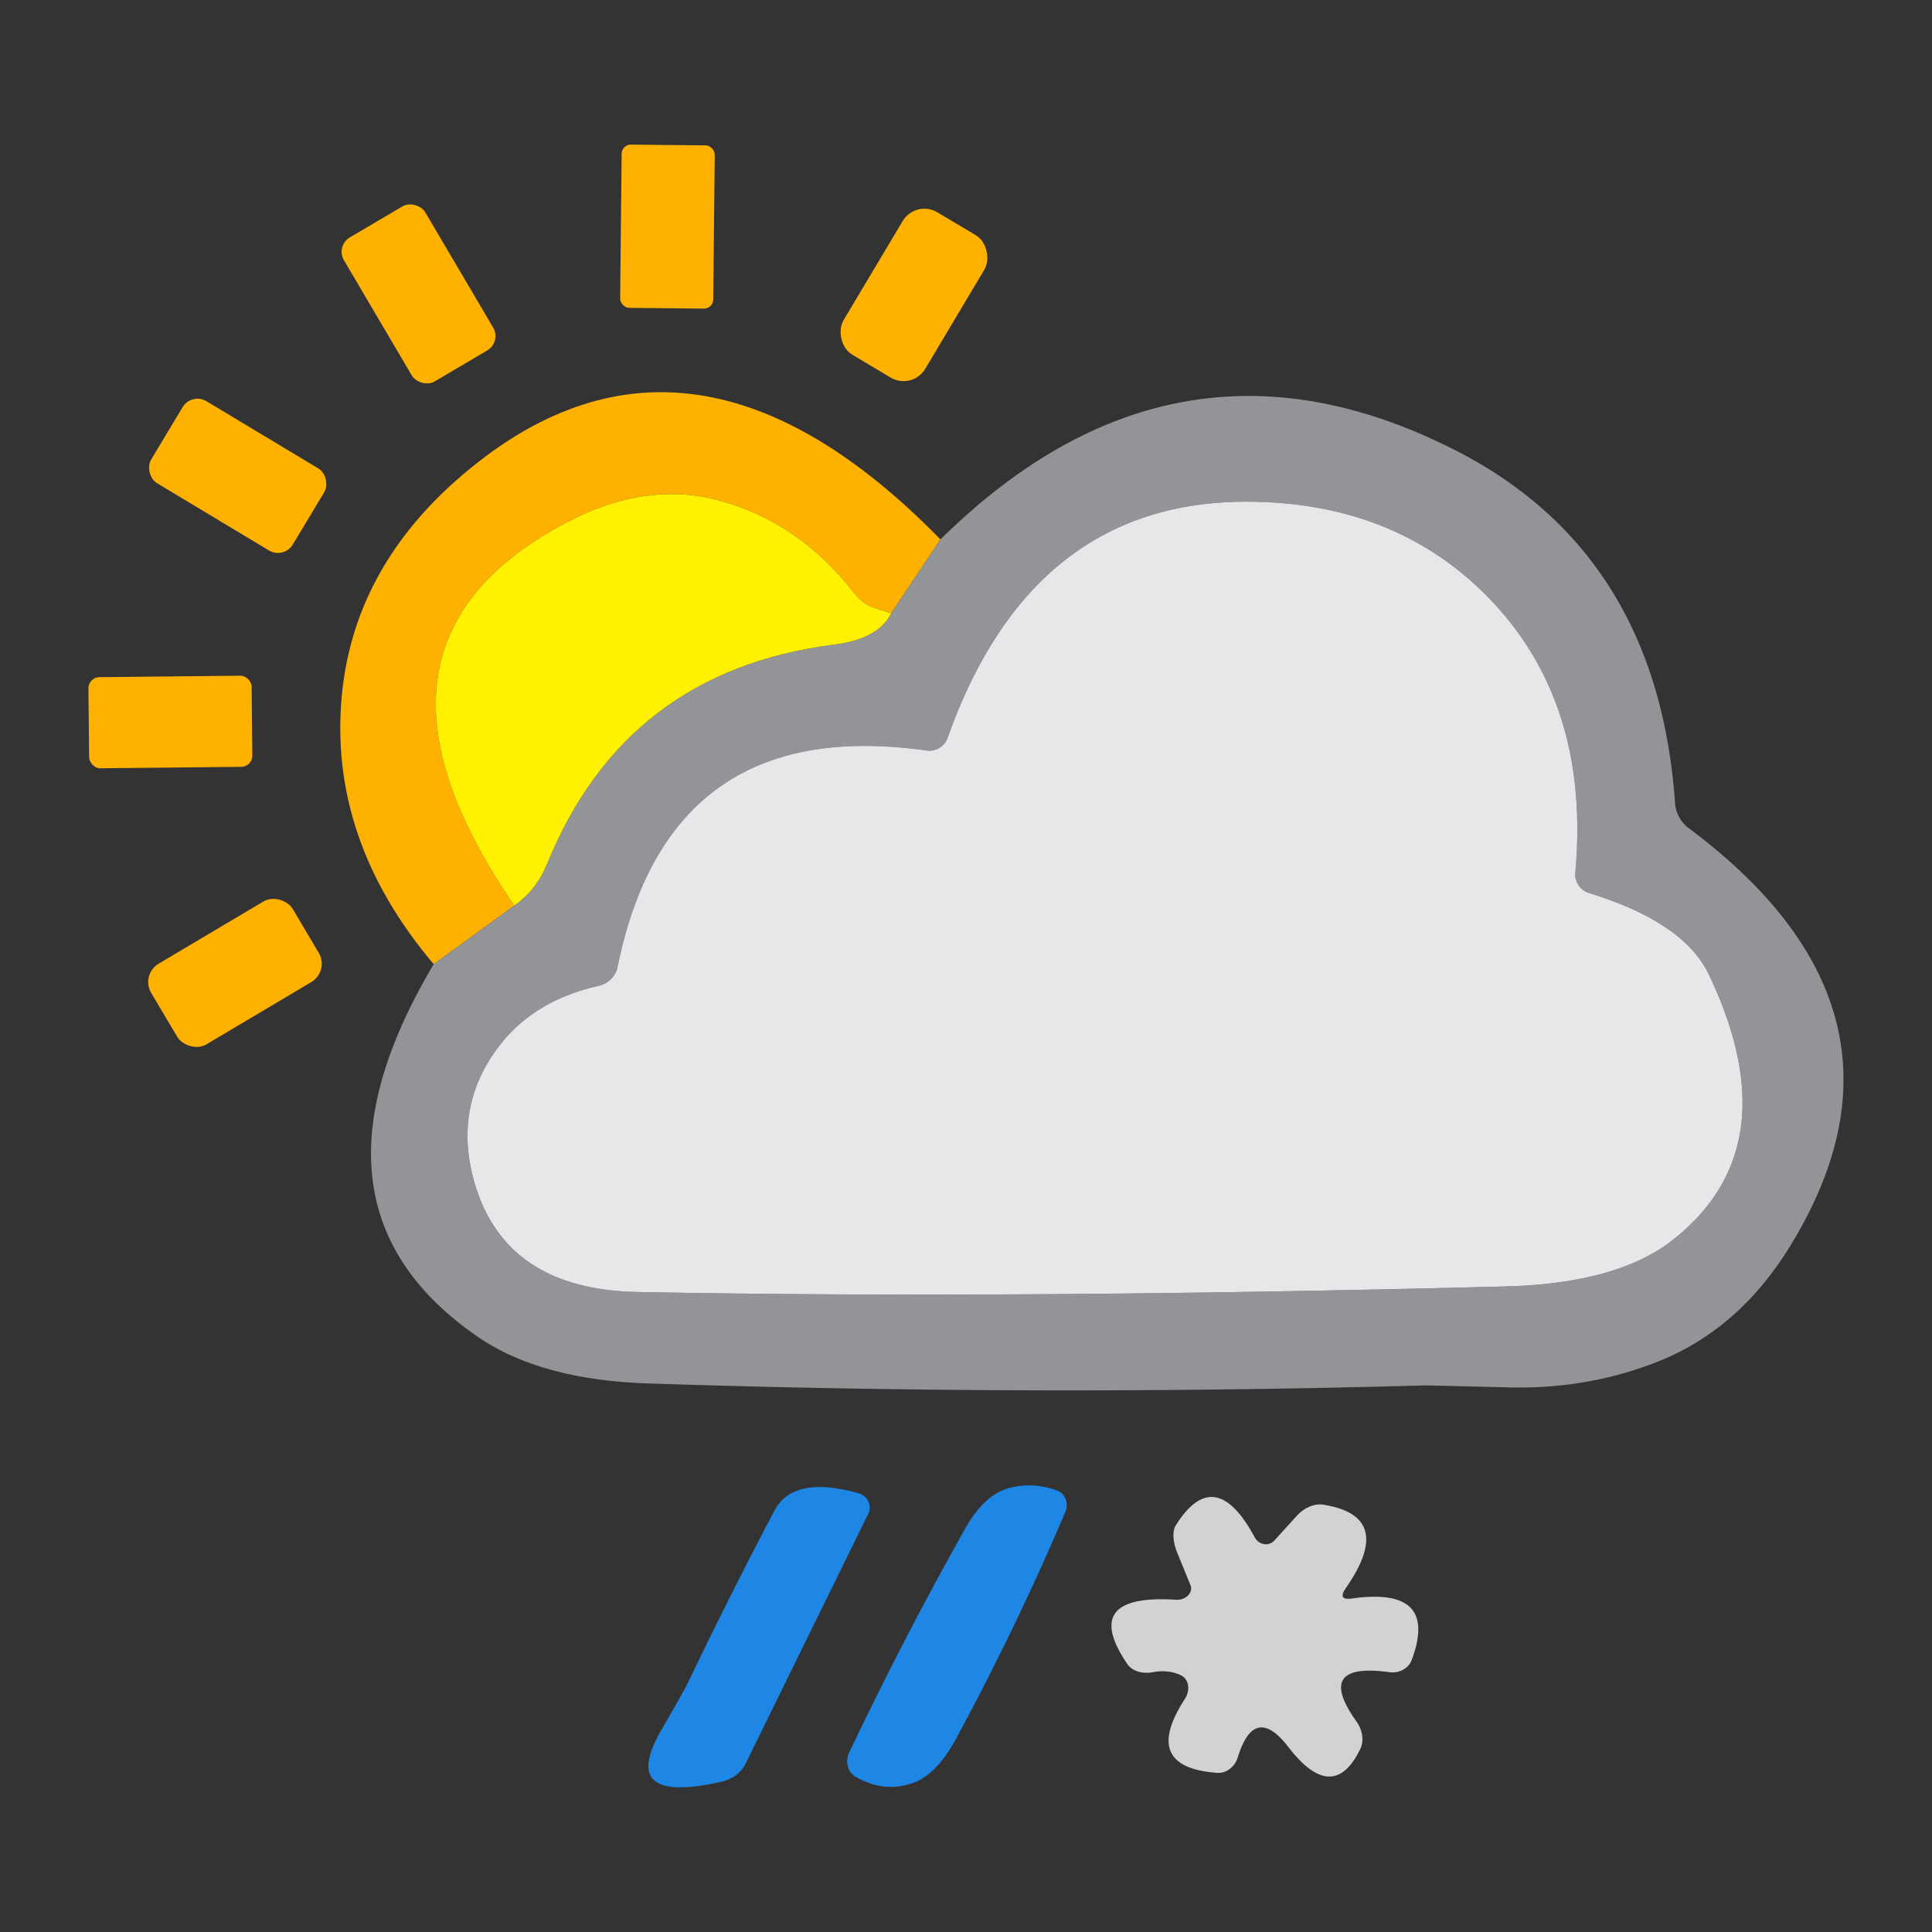<svg width="256" height="256" xmlns="http://www.w3.org/2000/svg" version="1.1">
 <rect width="100%" height="100%" fill="#333333" stroke="none"/>
 <title>182</title>

 <g>
  <title>Layer 1</title>
  <g id="svg_14">
   <rect id="svg_1" rx="0.28" height="4.98" width="2.84" transform="matrix(4.343, 0.045, -0.045, 4.343, -15.283, -31.1)" y="11.336" x="22.606" fill="#ffb100"/>
   <rect id="svg_2" rx="0.51" height="5.1" width="2.88" transform="matrix(3.742, -2.204, 2.204, 3.742, -36.768, 10.751)" y="13.822" x="13.564" fill="#ffb100"/>
   <rect id="svg_3" rx="0.77" height="5.06" width="2.9" transform="matrix(3.731, 2.224, -2.224, 3.731, 32.73, -88.349)" y="12.252" x="31.048" fill="#ffb100"/>
   <rect id="svg_4" rx="0.53" height="2.92" width="5.04" transform="matrix(3.723, 2.237, -2.237, 3.723, 32.69, -39.06)" y="18.833" x="9.353" fill="#ffb100"/>
   <path id="svg_5" d="m124.615,71.474l-6.515,9.772q-1.433,-0.391 -2.78,-0.912q-1.173,-0.521 -2.128,-1.737q-7.34,-9.468 -18.068,-12.335q-9.642,-2.519 -20.022,2.953q-30.794,16.157 -6.949,50.773l-10.684,7.774q-14.029,-16.591 -12.161,-35.788q1.737,-17.46 17.026,-29.925q29.491,-24.105 62.282,9.425z" fill="#ffb100"/>
   <path id="svg_6" d="m57.468,127.763l10.684,-7.774q2.91,-2.041 4.3,-5.429q10.38,-25.625 38.047,-29.143q5.907,-0.738 7.601,-4.17l6.515,-9.772q31.098,-30.663 68.146,-11.857q26.841,13.638 29.187,46.734a4.604,4.517 -73.7 0 0 1.824,3.388q32.357,24.149 13.638,55.029q-6.906,11.466 -18.025,15.766q-9.164,3.561 -19.414,3.301q-10.598,-0.261 -11.206,-0.261q-51.468,1.433 -102.892,-0.261q-14.246,-0.478 -22.542,-6.167q-25.017,-17.199 -5.863,-49.383zm151.276,-12.161q1.998,-22.281 -11.249,-36.136q-12.205,-12.726 -31.619,-12.986q-29.056,-0.391 -40.305,31.271a2.563,2.563 -86.7 0 1 -2.823,1.694q-34.095,-4.821 -40.914,28.666a3.344,3.171 -1.5 0 1 -2.519,2.519q-9.599,2.172 -14.289,9.555q-4.908,7.688 -1.998,17.026q4.256,13.638 21.412,13.985q49.948,0.956 115.097,-0.738q14.897,-0.391 22.238,-6.254q15.505,-12.335 4.647,-35.094q-3.301,-6.906 -15.853,-10.771a2.649,2.563 12 0 1 -1.824,-2.736z" fill="#929497"/>
   <path id="svg_7" d="m118.1,81.247q-1.694,3.431 -7.601,4.17q-27.667,3.518 -38.047,29.143q-1.39,3.388 -4.3,5.429q-23.845,-34.616 6.949,-50.773q10.38,-5.473 20.022,-2.953q10.728,2.867 18.068,12.335q0.956,1.216 2.128,1.737q1.346,0.521 2.78,0.912z" fill="#fff100"/>
   <path id="svg_8" d="m210.568,118.338q12.552,3.866 15.853,10.771q10.858,22.759 -4.647,35.094q-7.34,5.863 -22.238,6.254q-65.149,1.694 -115.097,0.738q-17.156,-0.347 -21.412,-13.985q-2.91,-9.338 1.998,-17.026q4.691,-7.384 14.289,-9.555a3.344,3.171 -1.5 0 0 2.519,-2.519q6.819,-33.487 40.914,-28.666a2.563,2.563 -74.9 0 0 2.823,-1.694q11.249,-31.662 40.305,-31.271q19.414,0.261 31.619,12.986q13.247,13.855 11.249,36.136a2.649,2.563 12 0 0 1.824,2.736z" fill="#e6e7e8"/>
   <rect id="svg_9" rx="0.34" height="2.78" width="4.98" transform="matrix(4.343, -0.045, 0.045, 4.343, -17.02, -29.747)" y="27.579" x="6.327" fill="#ffb100"/>
   <rect id="svg_10" rx="0.65" height="2.86" width="5.02" transform="matrix(3.735, -2.217, 2.217, 3.735, -86.162, 11.238)" y="35.652" x="6.884" fill="#ffb100"/>
   <path id="svg_11" d="m102.595,200.209q2.476,-4.778 11.162,-2.345a1.998,1.911 20.7 0 1 1.303,2.693l-16.244,33.096a4.908,4.256 3.9 0 1 -3.214,2.432q-13.638,3.084 -8.078,-6.645q3.301,-5.733 3.692,-6.602q5.473,-11.423 11.379,-22.628z" fill-opacity="0.996" fill="#1f87e6"/>
   <path id="svg_12" d="m133.432,197.255q3.171,-0.956 6.558,0.217a2.172,2.041 -69.2 0 1 1.173,2.867q-6.515,15.332 -14.463,30.012q-2.606,4.864 -5.863,5.95q-3.779,1.26 -7.47,-0.869a2.606,2.345 -62.3 0 1 -0.825,-3.257q7.123,-14.984 15.245,-29.447q2.476,-4.474 5.646,-5.473z" fill-opacity="0.996" fill="#1f87e6"/>
   <path id="svg_13" d="m179.166,211.805q11.51,-1.607 7.905,8.122a2.823,2.563 13.1 0 1 -2.953,1.65q-10.033,-1.39 -4.387,6.515a3.952,3.214 43.5 0 1 0.478,3.735q-3.605,7.297 -9.468,-0.304q-4.517,-5.863 -6.732,1.346a2.91,2.563 -78.1 0 1 -2.736,2.041q-10.163,-0.738 -4.256,-9.816a2.302,1.911 -59.3 0 0 -0.478,-3.084q-1.694,-0.825 -3.779,-0.434a3.648,2.736 -19.3 0 1 -3.388,-1.086q-6.341,-9.338 6.471,-8.513a1.781,1.433 -6.3 0 0 1.911,-1.911l-1.737,-4.256a4.691,2.345 60 0 1 -0.217,-3.692q5.168,-8.252 10.467,1.607a1.65,1.564 52.9 0 0 2.563,0.434l2.997,-3.301a4.517,3.344 -59.4 0 1 3.518,-1.477q9.599,1.52 2.997,11.032q-1.173,1.694 0.825,1.39z" fill="#d0d2d3"/>
  </g>
 </g>
</svg>